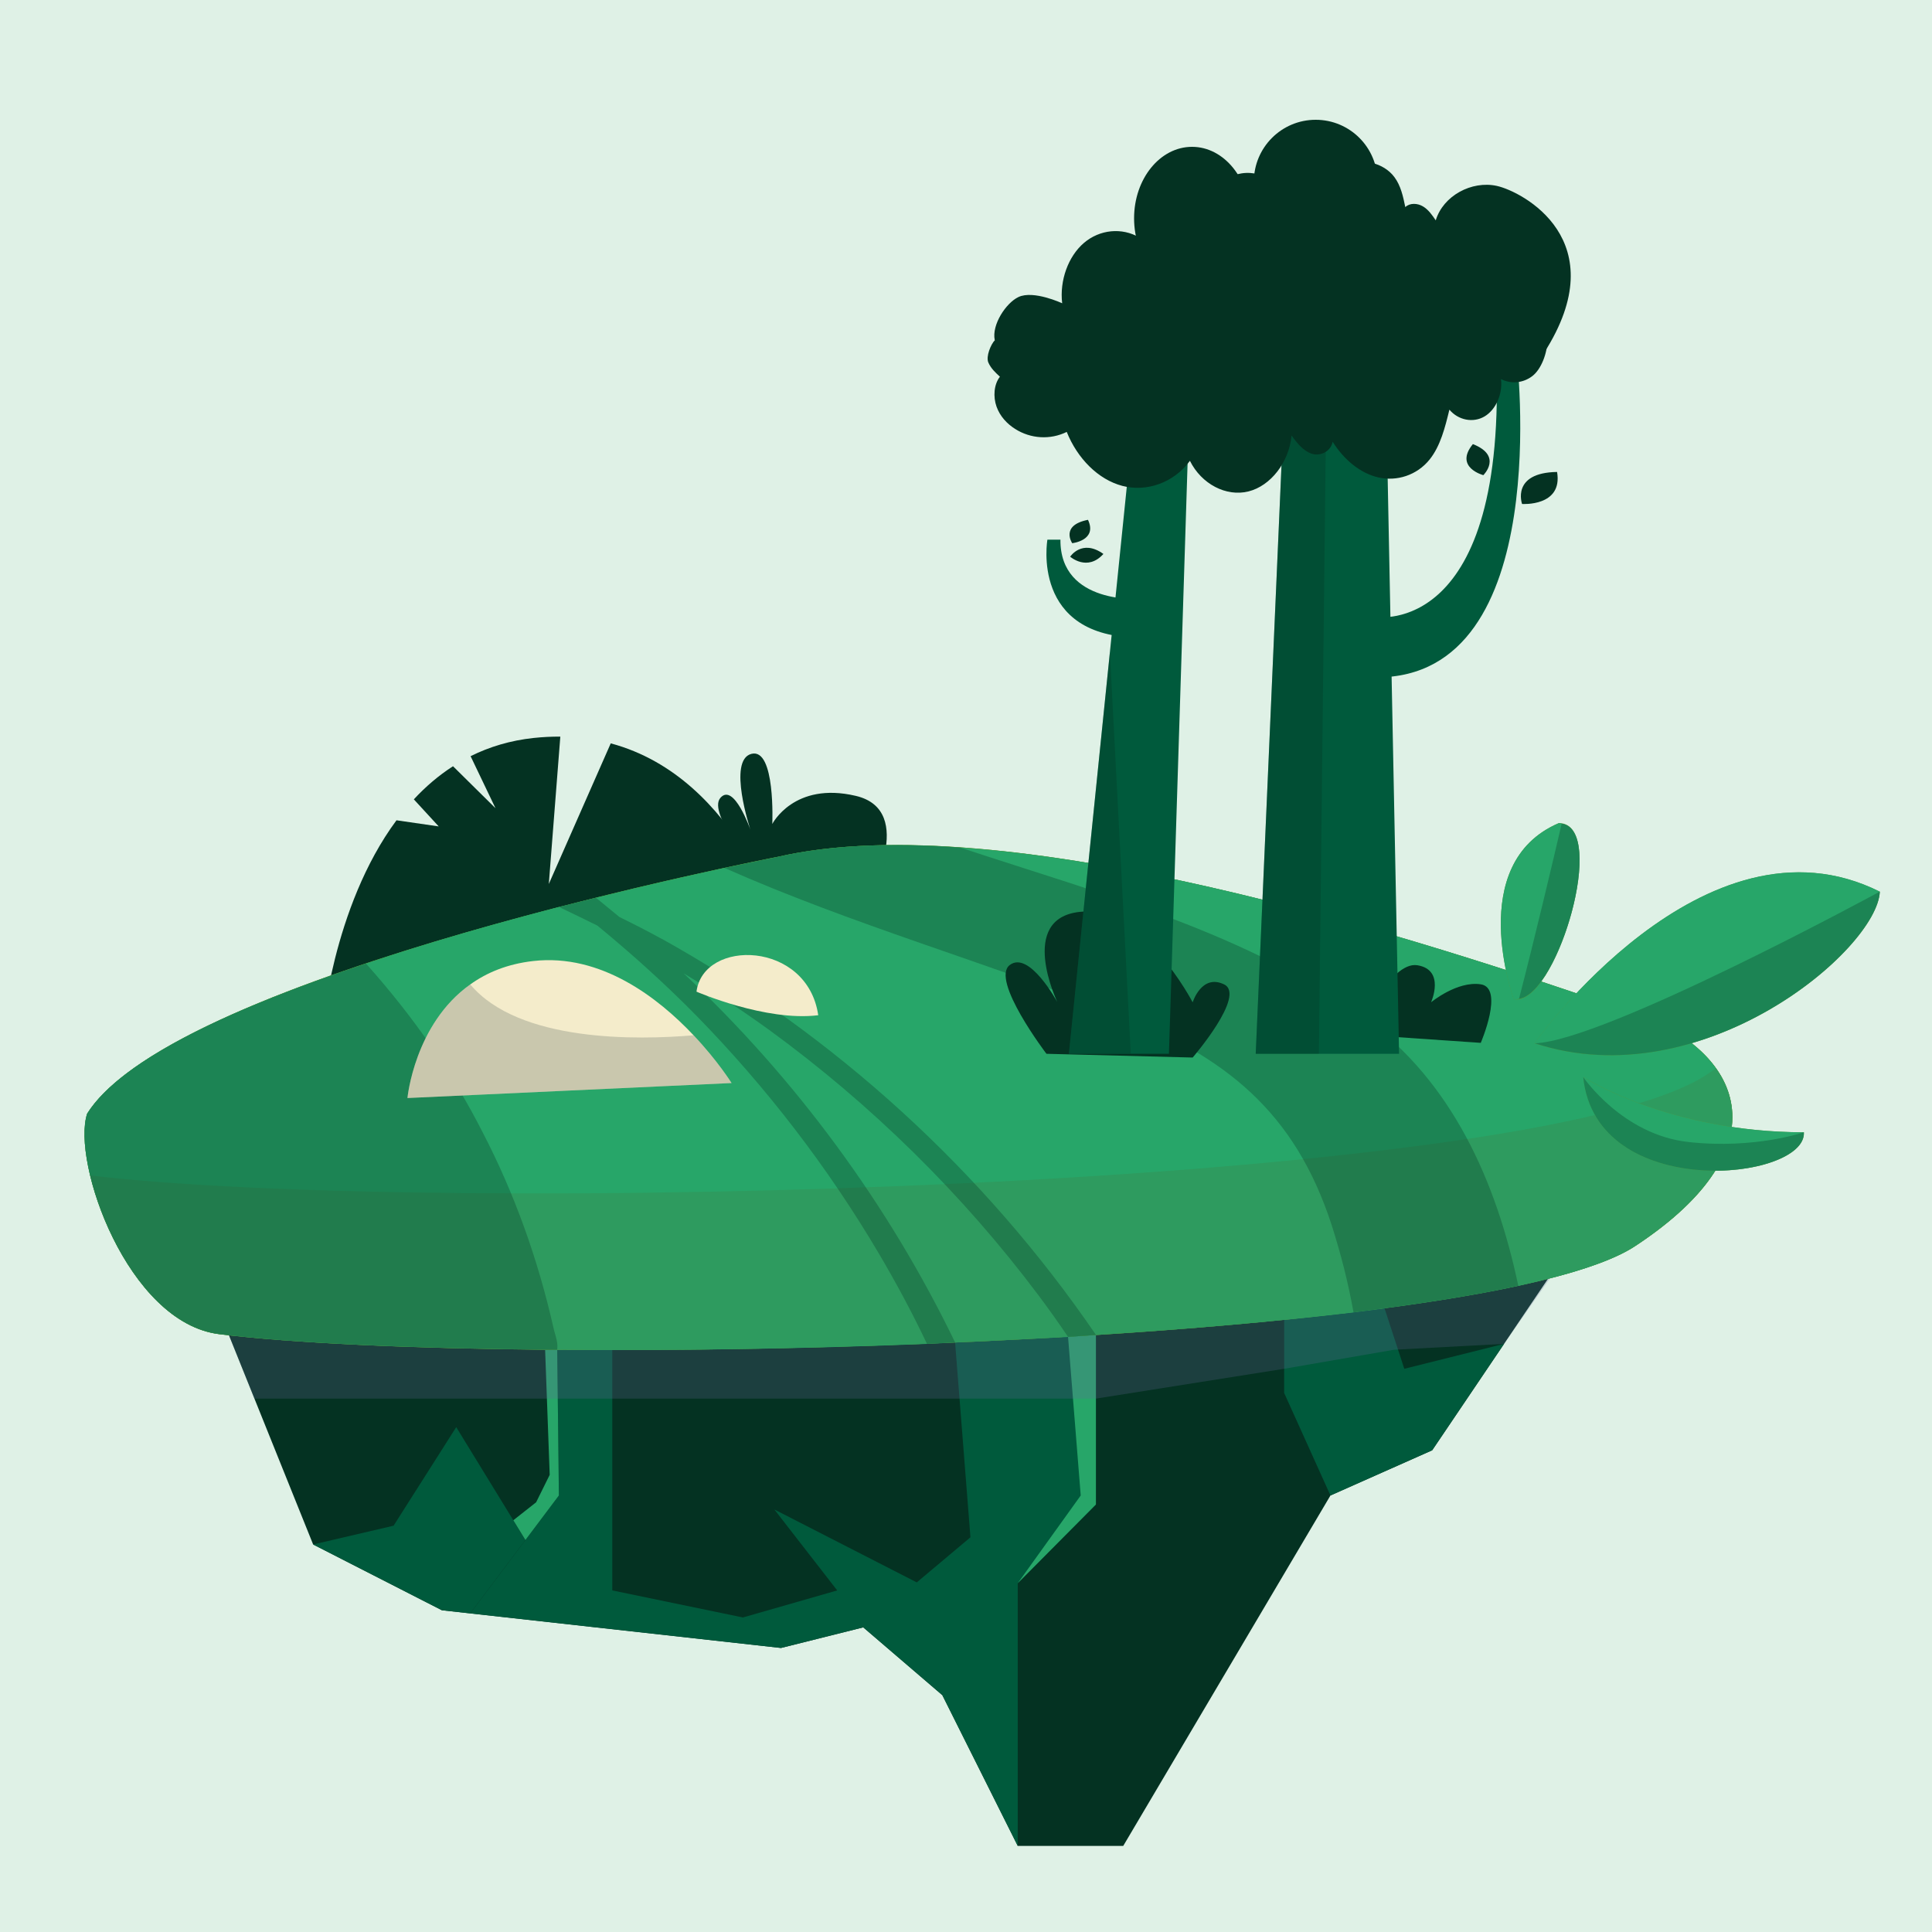 <?xml version="1.0" encoding="UTF-8"?>
<svg xmlns="http://www.w3.org/2000/svg" xmlns:xlink="http://www.w3.org/1999/xlink" viewBox="0 0 500 500">
  <defs>
    <style>
      .cls-1 {
        filter: url(#luminosity-noclip-3);
      }

      .cls-2 {
        filter: url(#luminosity-noclip-5);
      }

      .cls-3 {
        fill: url(#linear-gradient-4);
      }

      .cls-3, .cls-4, .cls-5, .cls-6, .cls-7, .cls-8, .cls-9, .cls-10, .cls-11, .cls-12, .cls-13, .cls-14, .cls-15, .cls-16, .cls-17, .cls-18, .cls-19, .cls-20 {
        stroke-width: 0px;
      }

      .cls-3, .cls-4, .cls-5, .cls-6, .cls-7, .cls-8, .cls-10, .cls-14, .cls-15, .cls-16, .cls-17, .cls-20 {
        fill-rule: evenodd;
      }

      .cls-3, .cls-4, .cls-21, .cls-7, .cls-12, .cls-14, .cls-20 {
        mix-blend-mode: multiply;
      }

      .cls-4 {
        fill: url(#linear-gradient-2);
      }

      .cls-22 {
        mask: url(#mask);
      }

      .cls-5, .cls-8, .cls-9, .cls-18 {
        fill: #043222;
      }

      .cls-5, .cls-9 {
        opacity: .3;
      }

      .cls-23 {
        filter: url(#luminosity-noclip);
      }

      .cls-6 {
        fill: #51963d;
      }

      .cls-7 {
        fill: #457b41;
        opacity: .24;
      }

      .cls-10, .cls-19 {
        fill: #005a3c;
      }

      .cls-11 {
        fill: #f4eccb;
      }

      .cls-12 {
        fill: #1e3639;
        opacity: .2;
      }

      .cls-13 {
        fill: #dff1e6;
      }

      .cls-14 {
        fill: url(#linear-gradient);
      }

      .cls-15 {
        fill: url(#linear-gradient-3);
      }

      .cls-16 {
        fill: url(#linear-gradient-5);
      }

      .cls-17 {
        fill: #27a669;
      }

      .cls-24 {
        isolation: isolate;
      }

      .cls-25 {
        mask: url(#mask-3);
      }

      .cls-26 {
        mask: url(#mask-2);
      }

      .cls-27 {
        mask: url(#mask-5);
      }

      .cls-28 {
        mask: url(#mask-4);
      }

      .cls-29 {
        mask: url(#mask-1);
      }

      .cls-20 {
        fill: #646a9b;
        opacity: .25;
      }
    </style>
    <filter id="luminosity-noclip" x="48.86" y="280.74" width="372.5" height="196.98" color-interpolation-filters="sRGB" filterUnits="userSpaceOnUse">
      <feFlood flood-color="#fff" result="bg"/>
      <feBlend in="SourceGraphic" in2="bg"/>
    </filter>
    <filter id="luminosity-noclip-2" x="48.86" y="-10414" width="372.5" height="32766" color-interpolation-filters="sRGB" filterUnits="userSpaceOnUse">
      <feFlood flood-color="#fff" result="bg"/>
      <feBlend in="SourceGraphic" in2="bg"/>
    </filter>
    <mask id="mask-1" x="48.86" y="-10414" width="372.5" height="32766" maskUnits="userSpaceOnUse"/>
    <linearGradient id="linear-gradient" x1="235.11" y1="279.59" x2="235.11" y2="565.66" gradientUnits="userSpaceOnUse">
      <stop offset=".39" stop-color="#000"/>
      <stop offset=".43" stop-color="#080808"/>
      <stop offset=".49" stop-color="#1e1e1e"/>
      <stop offset=".56" stop-color="#434343"/>
      <stop offset=".64" stop-color="#767676"/>
      <stop offset=".73" stop-color="#b7b7b7"/>
      <stop offset=".82" stop-color="#fff"/>
    </linearGradient>
    <mask id="mask" x="48.86" y="280.74" width="372.5" height="196.98" maskUnits="userSpaceOnUse">
      <g class="cls-23">
        <g class="cls-29">
          <polygon class="cls-14" points="48.86 319.74 81.04 399.71 114.36 416.73 202.12 426.49 223.41 421.16 243.88 438.71 263.39 477.72 290.69 477.72 344.32 387.03 370.65 375.33 421.36 300.24 185.38 280.74 48.86 319.74"/>
        </g>
      </g>
    </mask>
    <filter id="luminosity-noclip-3" x="121.69" y="339.64" width="161.93" height="138.08" color-interpolation-filters="sRGB" filterUnits="userSpaceOnUse">
      <feFlood flood-color="#fff" result="bg"/>
      <feBlend in="SourceGraphic" in2="bg"/>
    </filter>
    <filter id="luminosity-noclip-4" x="121.69" y="-10414" width="161.93" height="32766" color-interpolation-filters="sRGB" filterUnits="userSpaceOnUse">
      <feFlood flood-color="#fff" result="bg"/>
      <feBlend in="SourceGraphic" in2="bg"/>
    </filter>
    <mask id="mask-3" x="121.69" y="-10414" width="161.93" height="32766" maskUnits="userSpaceOnUse"/>
    <linearGradient id="linear-gradient-2" x1="202.16" y1="325.22" x2="204.8" y2="624.48" gradientUnits="userSpaceOnUse">
      <stop offset=".17" stop-color="#000"/>
      <stop offset=".18" stop-color="#060606"/>
      <stop offset=".32" stop-color="#474747"/>
      <stop offset=".45" stop-color="#7f7f7f"/>
      <stop offset=".58" stop-color="#acacac"/>
      <stop offset=".7" stop-color="#d0d0d0"/>
      <stop offset=".81" stop-color="#eaeaea"/>
      <stop offset=".92" stop-color="#f9f9f9"/>
      <stop offset="1" stop-color="#fff"/>
    </linearGradient>
    <mask id="mask-2" x="121.69" y="339.64" width="161.93" height="138.08" maskUnits="userSpaceOnUse">
      <g class="cls-1">
        <g class="cls-25">
          <polygon class="cls-4" points="251.15 397.85 237.26 409.52 200.4 390.65 216.67 411.6 192.27 418.6 158.46 411.6 158.46 339.64 144.21 349.31 144.64 387.03 121.69 417.55 202.12 426.49 223.41 421.16 243.88 438.71 263.39 477.72 263.39 409.74 283.62 389.36 283.62 345.48 247.18 347.43 251.15 397.85"/>
        </g>
      </g>
    </mask>
    <linearGradient id="linear-gradient-3" x1="202.16" y1="325.22" x2="204.8" y2="624.48" gradientUnits="userSpaceOnUse">
      <stop offset=".17" stop-color="#393c5b"/>
      <stop offset=".31" stop-color="#3c4d77"/>
      <stop offset=".51" stop-color="#3f629a"/>
      <stop offset=".69" stop-color="#4271b4"/>
      <stop offset=".86" stop-color="#447ac3"/>
      <stop offset="1" stop-color="#457ec9"/>
    </linearGradient>
    <filter id="luminosity-noclip-5" x="332.34" y="311.98" width="56.91" height="65.58" color-interpolation-filters="sRGB" filterUnits="userSpaceOnUse">
      <feFlood flood-color="#fff" result="bg"/>
      <feBlend in="SourceGraphic" in2="bg"/>
    </filter>
    <filter id="luminosity-noclip-6" x="332.34" y="-10414" width="56.91" height="32766" color-interpolation-filters="sRGB" filterUnits="userSpaceOnUse">
      <feFlood flood-color="#fff" result="bg"/>
      <feBlend in="SourceGraphic" in2="bg"/>
    </filter>
    <mask id="mask-5" x="332.34" y="-10414" width="56.91" height="32766" maskUnits="userSpaceOnUse"/>
    <linearGradient id="linear-gradient-4" x1="358.38" y1="310.97" x2="370.06" y2="473.93" xlink:href="#linear-gradient-2"/>
    <mask id="mask-4" x="332.34" y="311.98" width="56.91" height="65.58" maskUnits="userSpaceOnUse">
      <g class="cls-2">
        <g class="cls-27">
          <polygon class="cls-3" points="363.43 344.77 352.71 311.98 332.34 311.98 332.34 351.03 344.32 377.57 370.65 365.86 389.25 338.33 363.43 344.77"/>
        </g>
      </g>
    </mask>
    <linearGradient id="linear-gradient-5" x1="358.38" y1="310.97" x2="370.06" y2="473.93" xlink:href="#linear-gradient-3"/>
  </defs>
  <g class="cls-24">
    <g id="Layer_1" data-name="Layer 1">
      <rect class="cls-13" x="-62.14" y="-58.08" width="649.66" height="649.66"/>
      <g>
        <path class="cls-18" d="M195.71,225.25s-12.76-14.79-9.26-18.78,7.76,8.27,7.76,8.27c0,0-6.01-18.02.25-19.64,6.26-1.63,5.41,18.14,5.41,18.14,0,0,5.6-11.04,21.61-7.27,16.01,3.77,3.09,26.54,3.09,26.54"/>
        <path class="cls-18" d="M113.56,213.9l-6.46-7.03c2.99-3.23,6.36-6.14,10.14-8.57l10.99,10.86-6.44-13.46c4.83-2.41,10.26-4.07,16.36-4.72,2.37-.25,4.65-.36,6.86-.34l-2.98,38.14,16.03-36.4c33.46,8.97,44.45,49.54,44.45,49.54l-119.18,25.01s2.57-32.09,19.28-54.64l10.96,1.59Z"/>
        <polygon class="cls-8" points="48.86 319.74 81.04 399.71 114.36 416.73 202.12 426.49 223.41 421.16 243.88 438.71 263.39 477.72 290.69 477.72 344.32 387.03 370.65 375.33 421.36 300.24 185.38 280.74 48.86 319.74"/>
        <g class="cls-22">
          <polygon class="cls-8" points="48.86 319.74 81.04 399.71 114.36 416.73 202.12 426.49 223.41 421.16 243.88 438.71 263.39 477.72 290.69 477.72 344.32 387.03 370.65 375.33 421.36 300.24 185.38 280.74 48.86 319.74"/>
        </g>
        <g>
          <polygon class="cls-10" points="251.15 397.85 237.26 409.52 200.4 390.65 216.67 411.6 192.27 418.6 158.46 411.6 158.46 339.64 144.21 349.31 144.64 387.03 121.69 417.55 202.12 426.49 223.41 421.16 243.88 438.71 263.39 477.72 263.39 409.74 283.62 389.36 283.62 345.48 247.18 347.43 251.15 397.85"/>
          <polygon class="cls-10" points="363.43 354.24 352.71 321.45 332.34 321.45 332.34 360.5 344.32 387.03 370.65 375.33 389.25 347.79 363.43 354.24"/>
        </g>
        <g class="cls-21">
          <g class="cls-26">
            <polygon class="cls-15" points="251.15 397.85 237.26 409.52 200.4 390.65 216.67 411.6 192.27 418.6 158.46 411.6 158.46 339.64 144.21 349.31 144.64 387.03 121.69 417.55 202.12 426.49 223.41 421.16 243.88 438.71 263.39 477.72 263.39 409.74 283.62 389.36 283.62 345.48 247.18 347.43 251.15 397.85"/>
          </g>
          <g class="cls-28">
            <polygon class="cls-16" points="363.43 344.77 352.71 311.98 332.34 311.98 332.34 351.03 344.32 377.57 370.65 365.86 389.25 338.33 363.43 344.77"/>
          </g>
        </g>
        <polygon class="cls-17" points="283.62 389.36 263.39 409.73 279.69 387.03 276.41 345.99 283.62 345.48 283.62 389.36"/>
        <polygon class="cls-10" points="81.04 399.71 101.86 394.85 118.07 369.34 135.98 398.55 121.69 417.55 114.36 416.73 81.04 399.71"/>
        <polygon class="cls-17" points="144.21 349.31 144.64 387.03 135.98 398.55 132.85 393.44 138.75 388.79 142.26 381.69 141.08 349.39 144.21 349.31"/>
        <polygon class="cls-20" points="65.84 361.96 56.83 339.55 158.46 347.79 307.21 339.64 401.77 329.93 389.25 347.79 360.79 349.31 332.34 354.24 283.62 361.96 158.46 361.96 65.84 361.96"/>
        <path class="cls-6" d="M201.1,221.78s-155.69,30.1-178.52,66.43c-4.15,12.46,10.46,54.23,34.25,57.09,77.84,9.34,326.94,3.11,366.38-22.83,39.44-25.95,26.99-50.86,0-60.2-55.91-19.36-163-54.14-222.11-40.48Z"/>
        <path class="cls-6" d="M201.1,221.78s-155.69,30.1-178.52,66.43c-4.15,12.46,10.46,54.23,34.25,57.09,77.84,9.34,326.94,3.11,366.38-22.83,39.44-25.95,26.99-50.86,0-60.2-55.91-19.36-163-54.14-222.11-40.48Z"/>
        <path class="cls-17" d="M423.18,322.47c-5.85,3.9-16.38,7.29-30.23,10.32-11.98,2.6-26.48,4.83-42.65,6.86-20.13,2.38-42.86,4.33-66.68,5.84-2.38.14-4.83.36-7.22.51-9.6.5-19.41,1.01-29.22,1.44-2.45.14-4.83.22-7.29.36-32.76,1.3-65.88,1.8-95.68,1.51-36.15-.29-67.4-1.59-87.38-4.04-23.81-2.81-38.39-44.59-34.28-57.08,9.09-14.43,39.18-27.85,72.16-38.82,16.67-5.63,34.13-10.54,49.93-14.65,3.25-.79,6.42-1.59,9.52-2.38h.07c13.28-3.32,24.97-5.92,33.27-7.72,8.52-1.8,13.57-2.81,13.57-2.81,13.64-3.18,29.87-3.75,47.48-2.45,58.45,3.97,131.69,28,174.62,42.93,26.99,9.31,39.47,34.2,0,60.18Z"/>
        <path class="cls-7" d="M423.18,322.47c-39.4,25.98-288.49,32.18-366.35,22.8-17.1-2.02-29.44-24.1-33.48-41.06,88.9,10.61,373.35,3.54,418.38-26.12.79-.51,1.59-1.08,2.38-1.66,8.59,12.05,5.27,28.79-20.93,46.04Z"/>
        <path class="cls-5" d="M392.94,332.78c-11.98,2.6-26.48,4.83-42.65,6.86-1.37-7.72-3.32-15.3-5.7-22.73-9.52-29.15-27.35-43.44-55.42-54.48-33.84-13.35-68.62-23.16-101.67-37.81,8.52-1.8,13.57-2.81,13.57-2.81,13.64-3.18,29.87-3.75,47.48-2.45,36.66,12.12,74.68,22.15,104.92,44.38,22.23,16.31,33.7,41.71,39.47,69.06Z"/>
        <path class="cls-5" d="M144.21,349.31c-36.15-.29-67.4-1.59-87.38-4.04-23.81-2.81-38.39-44.59-34.28-57.08,9.09-14.43,39.18-27.85,72.16-38.82,12.2,13.64,22.3,28.14,30.23,43.73,8.15,15.73,14.22,32.54,18.33,50.66.22,1.01.58,2.02.79,3.03.22.94.22,1.73.14,2.52Z"/>
        <path class="cls-5" d="M171.2,242.95c-3.54-1.95-7.22-3.82-10.9-5.63-2.02-1.66-4.04-3.32-6.06-4.98h-.07c-3.1.79-6.28,1.59-9.52,2.38,3.32,1.59,6.64,3.17,9.96,4.83,8.95,7.36,17.61,15.15,25.69,23.38,18.11,18.54,33.99,39.18,47.19,61.55,4.47,7.58,8.66,15.37,12.41,23.31,2.45-.14,4.83-.22,7.29-.36-17.32-35.79-41.28-68.33-70.28-95.54,7.58,4.55,14.94,9.45,22.15,14.65,26.41,19.27,50.08,42.5,69.71,68.7,2.67,3.54,5.2,7.14,7.65,10.75,2.38-.14,4.83-.36,7.22-.51-28.86-42.21-67.61-77.64-112.42-102.54Z"/>
        <g>
          <path class="cls-6" d="M391.77,258.59s-12.82-35.09,11.65-45.58c13.28,0-.92,47.81-11.65,45.58Z"/>
          <path class="cls-17" d="M393.12,258.49c-.43.14-.94.14-1.37.07,0,0-12.77-35.07,11.69-45.53.22,0,.5,0,.72.14,11.47,1.59-.72,43.73-11.04,45.32Z"/>
          <path class="cls-5" d="M393.12,258.49c4.11-15.87,8.73-35.36,11.04-45.32,11.47,1.59-.72,43.73-11.04,45.32Z"/>
        </g>
        <g>
          <path class="cls-6" d="M397.12,270s43.93-61.98,89.38-39.22c-.7,15.07-46.03,53.43-89.38,39.22Z"/>
          <path class="cls-17" d="M486.49,230.75c-.72,15.08-45.97,53.4-89.26,39.25h-.14s43.94-61.98,89.4-39.25Z"/>
          <path class="cls-5" d="M486.49,230.75c-.72,15.08-45.97,53.4-89.26,39.25,18.11-.58,89.26-39.25,89.26-39.25Z"/>
        </g>
        <g>
          <path class="cls-6" d="M409.77,278.74s22.14,14.29,57.09,14.29c.7,12.59-53.78,18.3-57.09-14.29Z"/>
          <path class="cls-17" d="M466.82,293.04c.72,12.56-53.76,18.26-57.08-14.29,0,0,22.15,14.29,57.08,14.29Z"/>
          <path class="cls-5" d="M466.82,293.04c.72,12.56-53.76,18.26-57.08-14.29,0,0,10.1,14.94,27.28,16.81,17.17,1.88,29.8-2.53,29.8-2.53Z"/>
        </g>
        <g>
          <path class="cls-18" d="M351.29,267.7s8.29-19.11,15.56-17.89c7.27,1.21,3.51,9.58,3.51,9.58,0,0,6.73-5.58,12.86-4.65,6.13.93,0,15.15,0,15.15"/>
          <path class="cls-18" d="M270.82,272.72s-14.56-19.13-9.5-22.97c5.06-3.85,12.3,9.56,12.3,9.56,0,0-10.35-21.62,5.84-23.32,16.19-1.7,29.2,23.41,29.2,23.41,0,0,2.31-7.44,8.12-4.65,5.81,2.79-8.12,18.94-8.12,18.94"/>
          <polygon class="cls-19" points="324.98 272.72 333.51 78 358.22 78 362.08 272.72 324.98 272.72"/>
          <polygon class="cls-19" points="276.63 272.72 296.51 78 308.67 78 302.52 272.72 276.63 272.72"/>
          <path class="cls-19" d="M295.33,155s-21.03,1.63-20.89-15.34h-3.37s-4.47,25.34,23.97,25.34"/>
          <path class="cls-19" d="M387.17,91.52h5.29s10.36,83.84-36.19,83.78v-15.63s34.14,5.33,30.9-68.16Z"/>
          <polygon class="cls-9" points="292.65 272.72 287.24 168.81 276.63 272.72 292.65 272.72"/>
          <polygon class="cls-9" points="341.33 272.72 343.53 78 333.51 78 324.98 272.72 341.33 272.72"/>
          <path class="cls-18" d="M277.49,140.58s-3.18-4.62,4.08-6.05c2.51,5.33-4.08,6.05-4.08,6.05Z"/>
          <path class="cls-18" d="M276.96,144.07s3.04-4.68,8.6-.71c-4.16,4.64-8.6.71-8.6.71Z"/>
          <path class="cls-18" d="M383.89,122.97s-7.64-1.99-2.71-8.04c7.79,3.07,2.71,8.04,2.71,8.04Z"/>
          <path class="cls-18" d="M393.91,130.43s-2.9-8.1,9.06-8.29c1.53,9.02-9.06,8.29-9.06,8.29Z"/>
        </g>
        <g>
          <path class="cls-11" d="M180.25,256.64s17.93,7.79,31.51,6.1c-2.81-19.32-29.72-19.86-31.51-6.1Z"/>
          <path class="cls-11" d="M105.44,284.17l83.89-3.88s-3.58-5.76-9.83-12.36c-9.12-9.67-23.94-21.21-41.49-19.22-6.73.76-12.06,3.01-16.31,6.06-14.45,10.26-16.25,29.4-16.25,29.4Z"/>
          <path class="cls-12" d="M105.44,284.17l83.89-3.88s-3.58-5.76-9.83-12.36c-14.49,1.24-45.2,1.85-57.8-13.16-14.45,10.26-16.25,29.4-16.25,29.4Z"/>
        </g>
        <path class="cls-18" d="M364.24,88c.39-5.75-5.01-11.82-9.7-10.18.89-9.51-6.42-18.91-14.51-18.66-1.63.05-3.62.24-4.51-1.37-.38-.69-.44-1.56-.56-2.37-1.04-6.99-7.7-11.49-13.65-10.55-5.96.94-10.93,6.16-13.93,12.31-1.68-2.66-4.81-3.9-7.51-2.97s-4.78,3.94-5.01,7.25c-4.51-2.64-10.25-2.08-14.33,1.4-4.08,3.48-6.34,9.74-5.64,15.63,0,0-7.43-3.47-11.33-1.61-3.2,1.52-6.95,7.17-6.12,11.13h106.82Z"/>
        <path class="cls-18" d="M257.5,88c-1.1,1.13-2.38,4.28-1.72,5.81.66,1.53,1.85,2.63,3,3.68-1.58,2.02-1.78,5.21-.88,7.74.9,2.54,2.75,4.47,4.8,5.77,4.06,2.58,9.11,2.87,13.37.78,2.75,6.85,8.11,12.31,14.37,13.96s13.29-.75,17.51-6.48c2.98,6.01,9.38,9.36,15.15,7.92,5.77-1.44,10.49-7.55,11.16-14.47,1.44,2.02,3.09,4.03,5.24,4.72,2.15.69,4.89-.53,5.39-3.1,2.88,4.57,7.06,8.13,11.8,9.22,4.73,1.09,9.98-.5,13.3-4.64,2.79-3.48,3.99-8.28,5.11-12.89,2.32,2.75,6.17,3.49,9.1,1.75,2.94-1.74,4.73-5.83,4.25-9.67,2.58,1.34,5.72,1.05,8.09-.75,2.37-1.8,3.9-6.02,3.94-9.35h-142.97Z"/>
        <path class="cls-18" d="M326.79,70.86c.51-4.04,5.7-6.66,9.25-4.66.1-4.71.59-9.5,2.42-13.85,1.83-4.34,5.17-8.23,9.61-9.83,4.43-1.6,9.96-.48,12.79,3.3,1.67,2.23,2.27,5.05,2.83,7.78,1.18-1.14,3.17-1.03,4.58-.18,1.41.84,2.38,2.25,3.3,3.61,1.91-6.37,9.3-10.34,15.8-8.92,6.5,1.42,30.92,14.04,12.22,43.22-32.17,17.95-76.35-21.71-72.79-20.46Z"/>
        <circle class="cls-18" cx="340.5" cy="47" r="16"/>
        <ellipse class="cls-18" cx="308.5" cy="56.5" rx="15" ry="18.5"/>
      </g>
    </g>
  </g>
</svg>